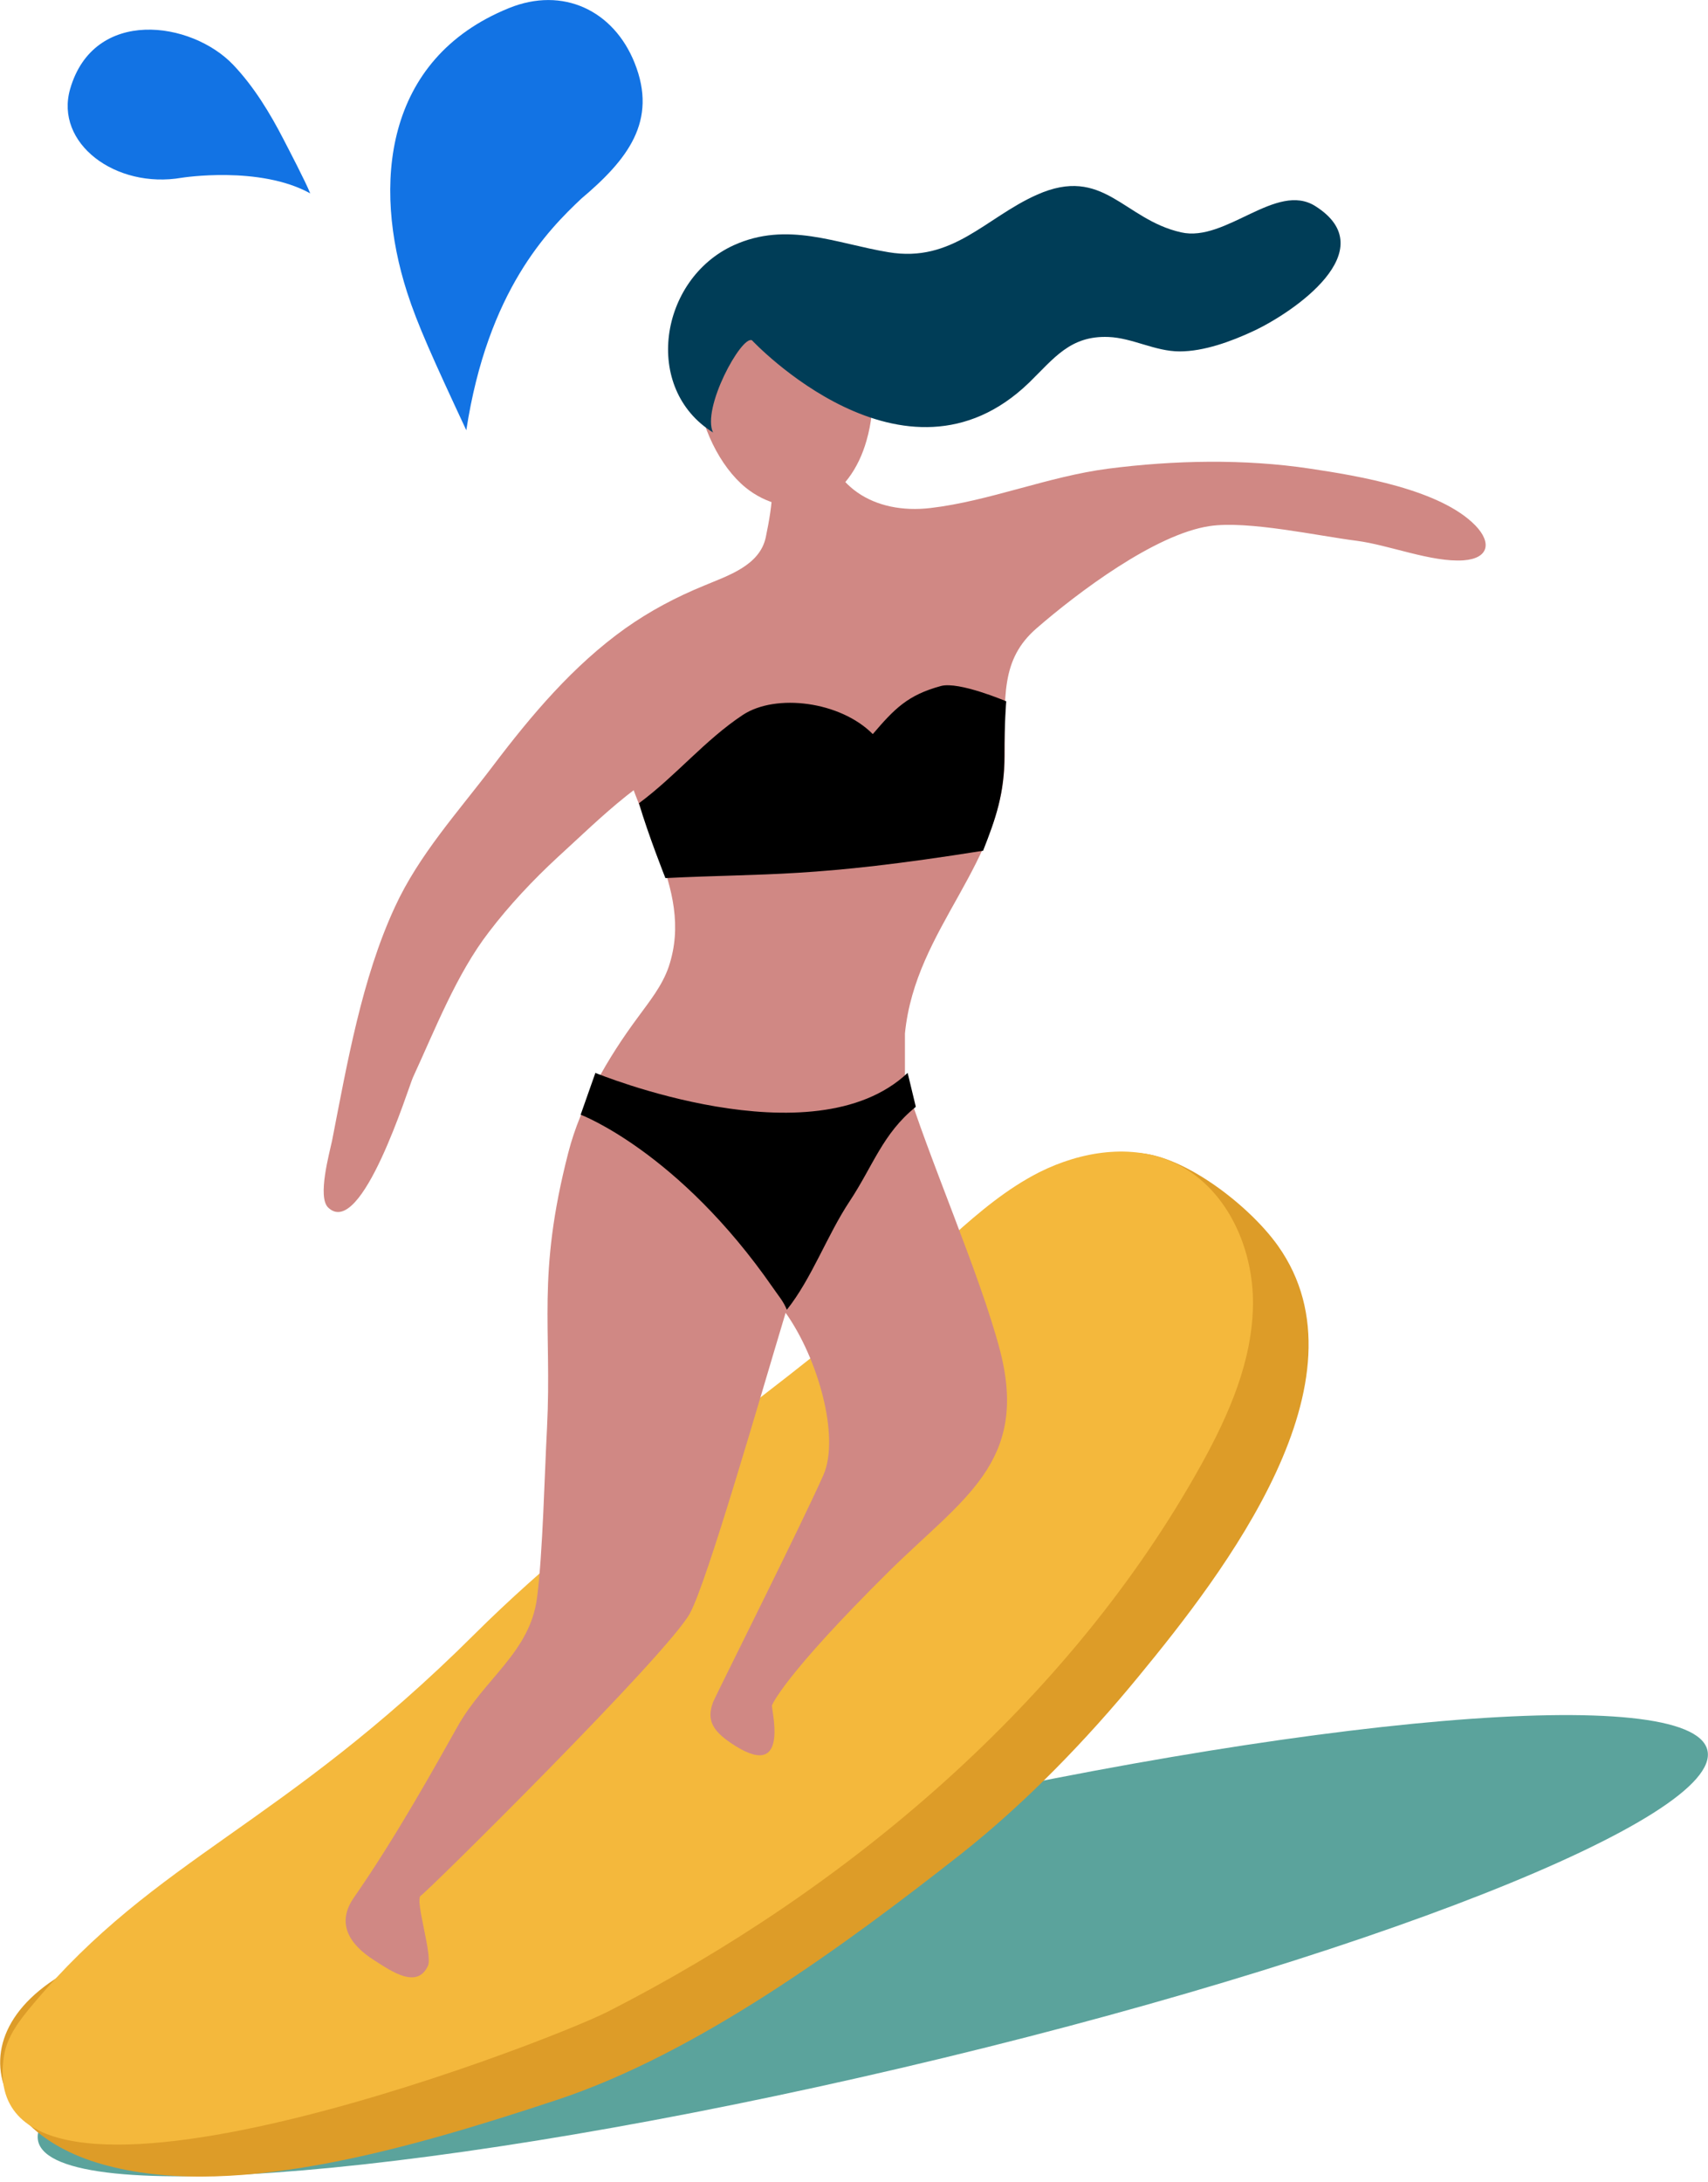 <svg width="101" height="129" viewBox="0 0 101 129" fill="none" xmlns="http://www.w3.org/2000/svg">
<g clip-path="url(#clip0_1_76)">
<path d="M27.574 25.436C25.589 21.181 24.68 19.169 24.072 17.277C22.047 10.974 22.668 3.495 30.097 0.478C33.29 -0.817 36.281 0.621 37.522 3.708C38.913 7.166 37.1 9.444 34.372 11.747C32.42 13.589 28.842 17.168 27.574 25.436V25.436Z" fill="#1273E4"/>
<path d="M18.343 11.432C18.101 10.801 17.048 8.786 16.779 8.265C15.973 6.698 15.02 5.128 13.802 3.844C11.322 1.228 5.547 0.425 4.149 5.255C3.22 8.468 6.835 11.183 10.745 10.509C10.745 10.509 15.349 9.775 18.343 11.432Z" fill="#1273E4"/>
</g>
<g clip-path="url(#clip1_1_76)">
<path d="M100.964 103.469C100.023 99.471 77.185 101.425 49.922 107.806C22.66 114.186 1.333 122.592 2.257 126.591C3.199 130.572 26.036 128.635 53.299 122.255C80.562 115.874 101.906 107.468 100.964 103.469Z" fill="#5BA39C"/>
<path d="M59.555 75.709C62.043 73.523 63.803 68.6 66.646 68.191C69.365 67.8 73.737 71.07 75.568 73.647C81.202 81.574 72.369 92.984 67.339 99.097C64.265 102.847 60.639 106.597 56.836 109.601C49.94 115.021 41.249 121.402 32.897 124.156C23.868 127.142 13.311 130.181 5.723 127.853C-1.831 125.525 -2.95 117.652 8.851 114.719C12.05 113.919 14.36 111.076 17.186 109.441C26.623 103.931 35.118 97.071 43.364 89.945C47.665 86.23 51.895 82.427 56.214 78.73C57.227 77.859 58.364 76.775 59.59 75.709H59.555Z" fill="#DD9C28"/>
<path d="M56.32 73.079C57.92 71.639 59.573 70.253 61.474 69.293C63.927 68.067 66.913 67.587 69.401 68.724C72.475 70.128 74.111 73.683 74.093 77.06C74.075 80.436 72.671 83.635 71.036 86.586C63.269 100.59 50.1 111.698 35.971 118.913C32.097 120.886 -1.688 133.842 0.231 121.561C0.409 120.389 1.173 119.411 1.937 118.505C9.259 109.778 16.617 108.001 28.062 96.609C36.327 88.381 46.421 82.231 54.987 74.323C55.432 73.914 55.876 73.505 56.32 73.096V73.079Z" fill="#F4B83C"/>
<path d="M41.658 44.412C38.317 45.461 35.545 48.34 32.95 50.703C31.51 52.036 30.106 53.529 28.916 55.093C26.996 57.581 25.734 60.851 24.419 63.695C24.153 64.281 21.38 73.292 19.407 71.39C18.75 70.768 19.496 68.12 19.638 67.427C20.527 62.877 21.398 57.83 23.353 53.618C24.775 50.526 27.103 47.984 29.147 45.283C31.421 42.279 33.892 39.347 36.984 37.143C38.441 36.112 39.988 35.295 41.641 34.619C43.027 34.033 44.928 33.446 45.284 31.758C45.693 29.785 45.959 27.919 45.142 26.071C46.315 25.858 47.488 25.627 48.661 25.413C48.98 28.755 51.7 30.425 55.023 30.034C58.506 29.625 61.972 28.168 65.544 27.706C69.419 27.208 73.577 27.119 77.469 27.706C80.331 28.133 85.165 28.932 87.244 31.065C88.222 32.078 88.044 33.02 86.533 33.127C84.65 33.251 82.144 32.22 80.224 31.971C77.967 31.687 73.791 30.763 71.534 31.101C68.299 31.58 63.714 35.046 61.297 37.143C59.164 38.991 59.413 41.177 59.413 44.714C59.413 51.094 54.134 54.791 53.512 61.1V63.873C54.845 68.316 57.973 75.353 59.146 79.885C60.835 86.461 56.943 88.576 52.553 92.912C46.279 99.133 45.657 100.803 45.657 100.803C45.533 100.821 46.812 105.3 43.489 103.22C42.156 102.385 41.747 101.728 42.174 100.608C42.316 100.252 47.452 90.016 48.696 87.19C49.674 84.933 48.376 80.312 46.457 77.611C44.893 82.8 41.836 93.446 40.805 95.365C39.543 97.729 25.219 111.893 24.881 112.071C24.508 112.284 25.592 115.59 25.308 116.212C24.668 117.616 23.14 116.532 22.162 115.91C20.545 114.897 19.923 113.635 20.918 112.195C23.371 108.677 25.699 104.482 27.049 102.083C28.649 99.222 31.35 97.675 31.759 94.441C32.097 91.828 32.203 87.083 32.346 84.435C32.648 78.428 31.724 75.442 33.607 68.138C34.336 65.294 35.971 62.504 37.695 60.176C38.406 59.199 39.152 58.292 39.543 57.155C41.143 52.392 37.215 48.233 36.629 43.47" fill="#D08884"/>
<path d="M50.633 19.779C49.3 17.487 46.475 16.243 43.951 17.327C39.437 19.264 41.036 26.337 44.093 28.826C45.248 29.767 46.866 30.23 48.252 29.732C49.798 29.199 50.793 27.635 51.238 26.053C51.842 23.974 51.7 21.646 50.615 19.762L50.633 19.779Z" fill="#D08884"/>
<path d="M42.174 25.573C37.979 22.979 38.992 16.509 43.382 14.501C46.546 13.062 49.425 14.395 52.535 14.91C56.338 15.55 58.275 12.866 61.315 11.515C65.26 9.756 66.433 12.973 69.845 13.737C72.493 14.341 75.479 10.716 77.789 12.191C81.877 14.786 76.474 18.482 74.093 19.584C72.795 20.188 71.196 20.775 69.756 20.775C68.299 20.775 66.966 19.975 65.544 19.922C63.287 19.833 62.328 21.183 60.852 22.623C53.477 29.75 44.466 20.117 44.466 20.117C43.844 19.815 41.463 24.169 42.174 25.591V25.573Z" fill="#003D57"/>
<path d="M54.134 65.454C52.197 67.018 51.611 68.956 50.242 71.017C48.909 73.025 48.003 75.585 46.528 77.433C46.332 76.935 46.013 76.58 45.71 76.135C40.13 68.085 34.336 65.899 34.336 65.899L35.207 63.428C35.207 63.428 48.056 68.724 53.672 63.428C53.832 64.086 53.992 64.743 54.152 65.419L54.134 65.454Z" fill="black"/>
<path d="M37.784 47.486C39.97 45.869 41.676 43.754 43.933 42.261C45.888 40.982 49.691 41.462 51.611 43.399C52.89 41.906 53.672 41.089 55.645 40.555C56.711 40.271 59.502 41.462 59.502 41.462C59.502 41.462 59.395 42.724 59.395 44.661C59.395 46.936 58.88 48.393 58.133 50.295C47.985 51.912 45.426 51.61 39.348 51.912C39.348 51.912 38.317 49.317 37.784 47.486Z" fill="black"/>
</g>
<defs>
<clipPath id="clip0_1_76">
<rect width="34" height="25.436" fill="white" transform="translate(4)"/>
</clipPath>
<clipPath id="clip1_1_76">
<rect width="101" height="117.688" fill="white" transform="matrix(-1 0 0 1 101 11)"/>
</clipPath>
</defs>
</svg>
